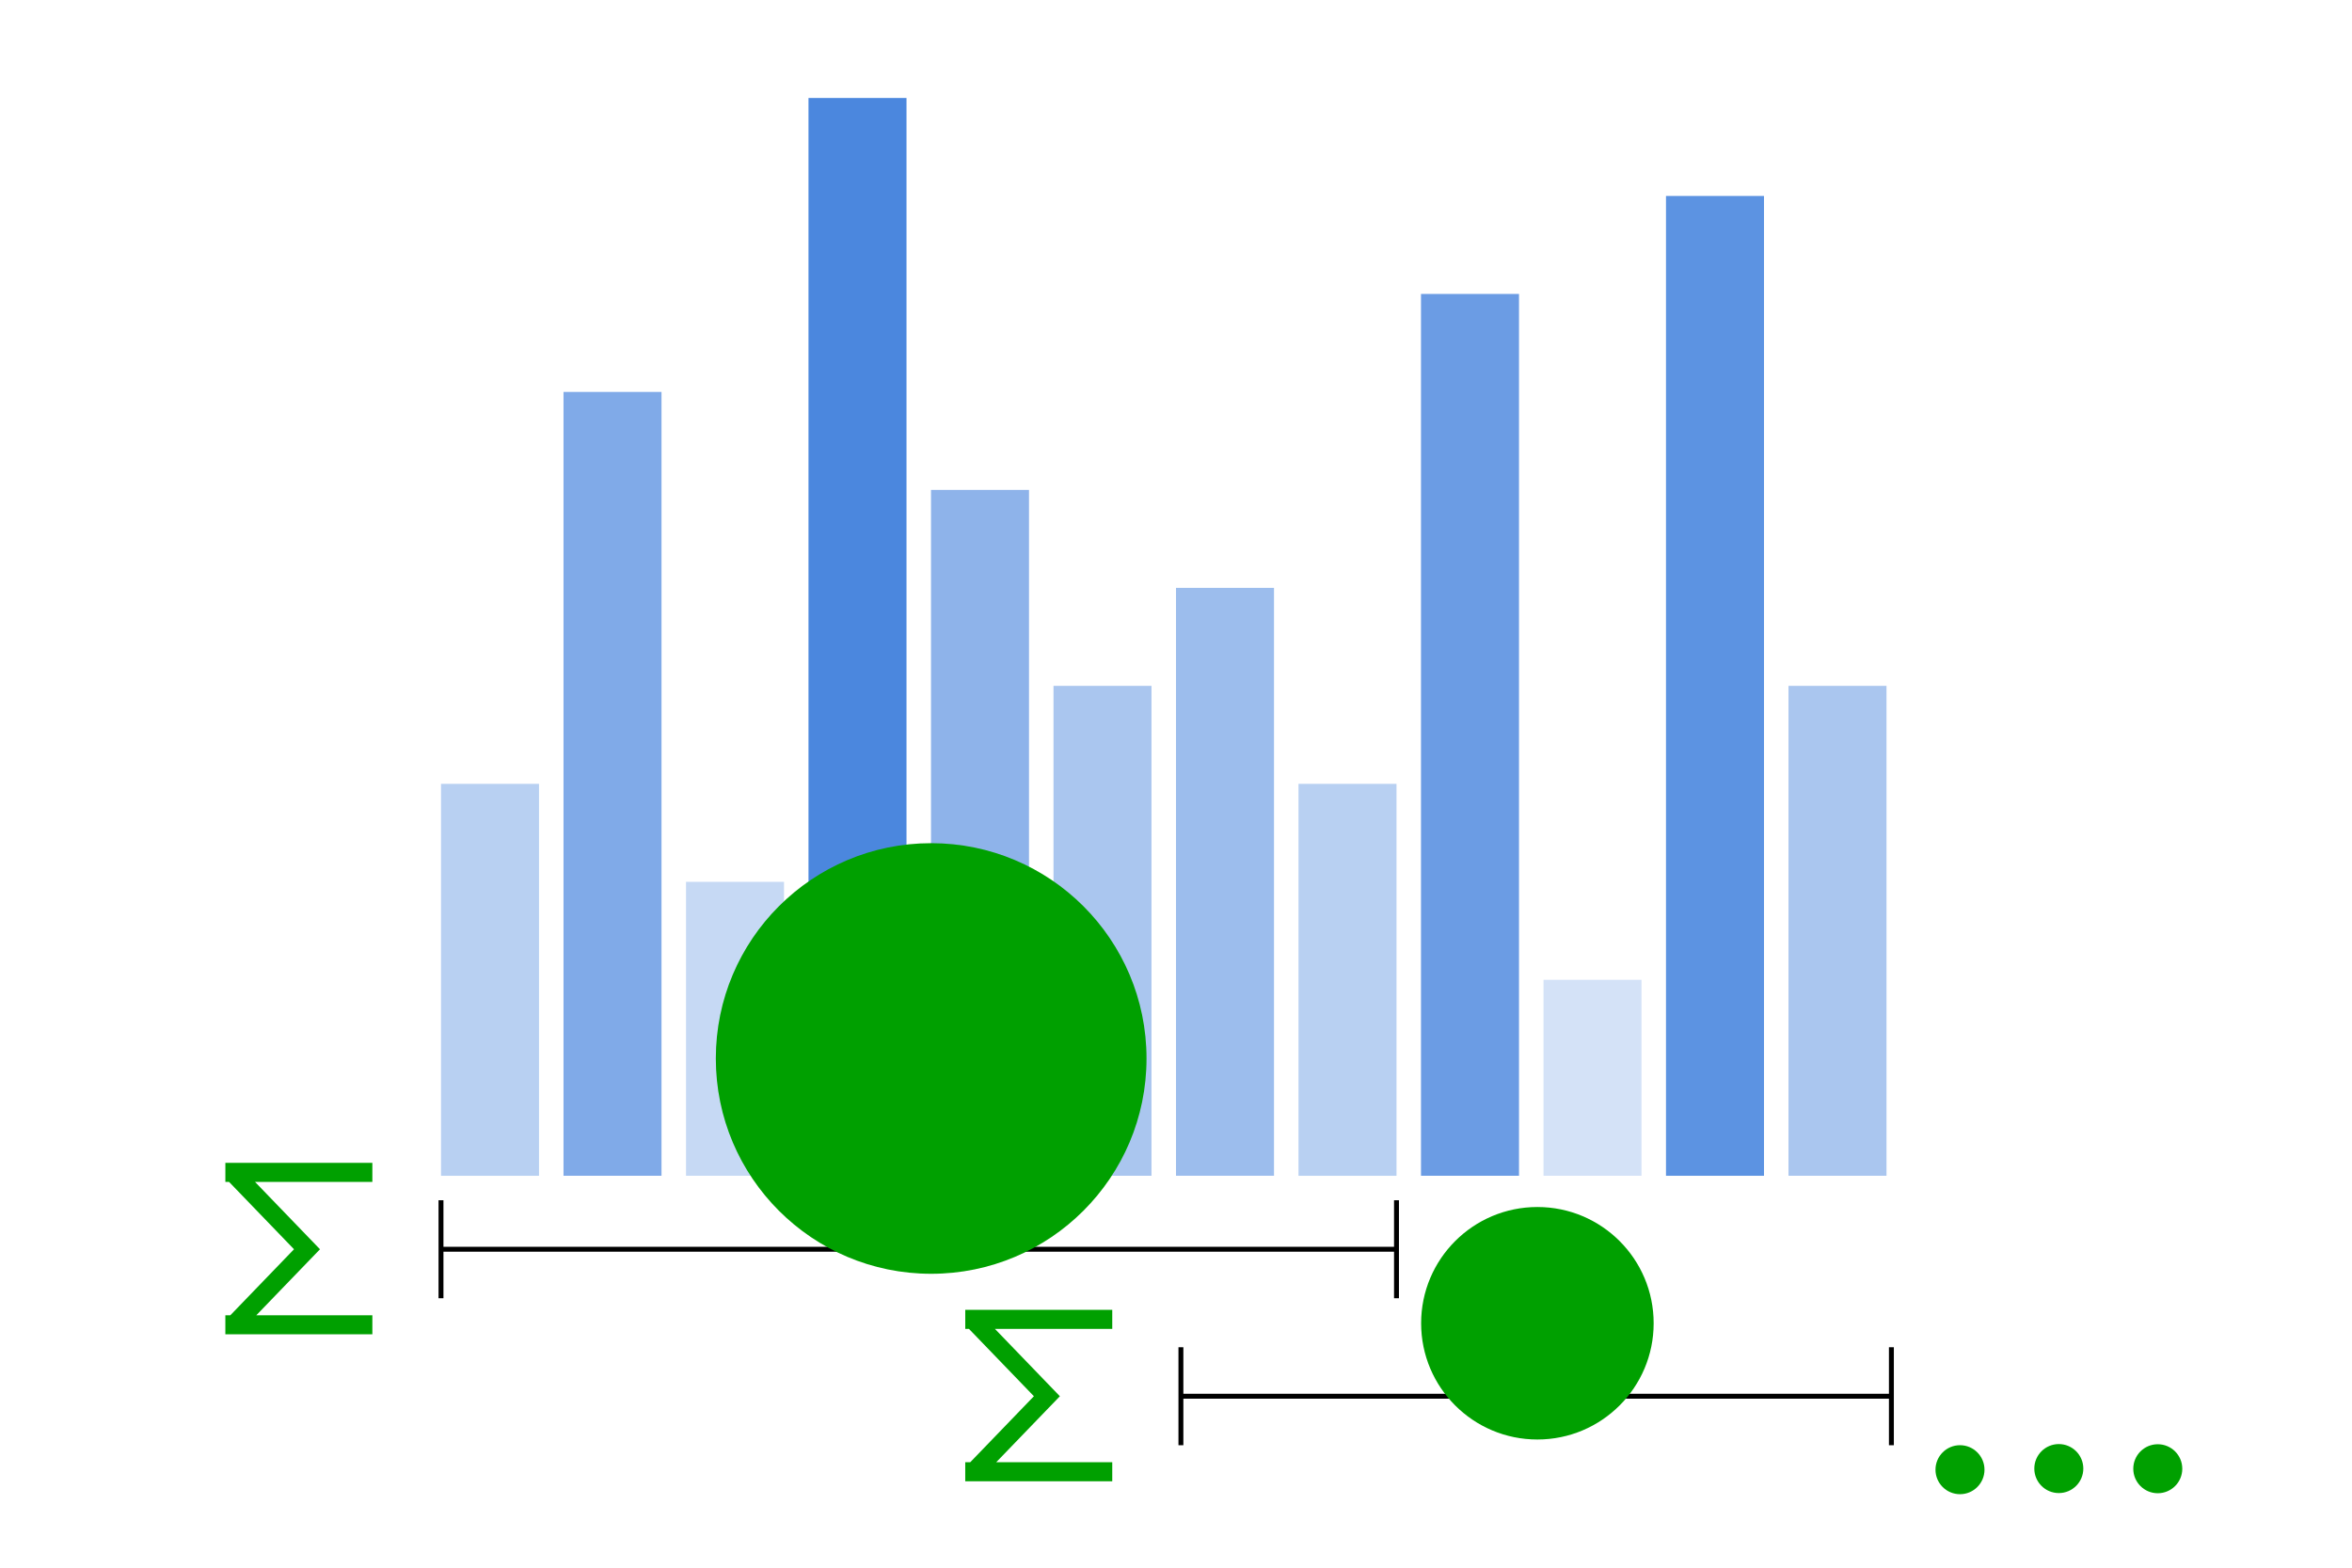 <?xml version="1.0" encoding="UTF-8" standalone="no"?>
<!-- Created with Inkscape (http://www.inkscape.org/) -->

<svg
   xmlns:dc="http://purl.org/dc/elements/1.1/"
   xmlns:cc="http://creativecommons.org/ns#"
   xmlns:rdf="http://www.w3.org/1999/02/22-rdf-syntax-ns#"
   xmlns:svg="http://www.w3.org/2000/svg"
   xmlns="http://www.w3.org/2000/svg"
   xmlns:sodipodi="http://sodipodi.sourceforge.net/DTD/sodipodi-0.dtd"
   xmlns:inkscape="http://www.inkscape.org/namespaces/inkscape"
   width="360pt"
   height="240pt"
   viewBox="0 0 127 84.667"
   version="1.1"
   id="svg8"
   inkscape:version="0.92.4 (5da689c313, 2019-01-14)"
   sodipodi:docname="output.svg">
  <defs
     id="defs2" />
  <sodipodi:namedview
     id="base"
     pagecolor="#ffffff"
     bordercolor="#666666"
     borderopacity="1.0"
     inkscape:pageopacity="0.0"
     inkscape:pageshadow="2"
     inkscape:zoom="2.3493624"
     inkscape:cx="216.23587"
     inkscape:cy="136.48028"
     inkscape:document-units="pt"
     inkscape:current-layer="layer1"
     showgrid="true"
     units="pt"
     inkscape:window-width="2176"
     inkscape:window-height="1111"
     inkscape:window-x="11"
     inkscape:window-y="20"
     inkscape:window-maximized="0">
    <inkscape:grid
       type="xygrid"
       id="grid4518" />
  </sodipodi:namedview>
  <g
     inkscape:label="Layer 1"
     inkscape:groupmode="layer"
     id="layer1"
     transform="translate(0,-212.333)">
    <rect
       style="opacity:1;fill:#4b87de;fill-opacity:1;stroke:none;stroke-width:0.138;stroke-linecap:square;stroke-linejoin:miter;stroke-miterlimit:4;stroke-dasharray:0.414, 0.414;stroke-dashoffset:0;stroke-opacity:1"
       id="rect4520-0"
       width="5.292"
       height="58.208"
       x="43.656"
       y="217.625" />
    <rect
       style="opacity:1;fill:#4b87de;fill-opacity:0.824;stroke:none;stroke-width:0.125;stroke-linecap:square;stroke-linejoin:miter;stroke-miterlimit:4;stroke-dasharray:0.374, 0.374;stroke-dashoffset:0;stroke-opacity:1"
       id="rect4520-0-6"
       width="5.292"
       height="47.625"
       x="76.729"
       y="228.208" />
    <rect
       style="opacity:1;fill:#4b87de;fill-opacity:0.627;stroke:none;stroke-width:0.11;stroke-linecap:square;stroke-linejoin:miter;stroke-miterlimit:4;stroke-dasharray:0.33, 0.33;stroke-dashoffset:0;stroke-opacity:1"
       id="rect4520-0-5"
       width="5.292"
       height="37.042"
       x="50.271"
       y="238.792" />
    <rect
       style="opacity:1;fill:#4b87de;fill-opacity:0.471;stroke:none;stroke-width:0.093;stroke-linecap:square;stroke-linejoin:miter;stroke-miterlimit:4;stroke-dasharray:0.279, 0.279;stroke-dashoffset:0;stroke-opacity:1"
       id="rect4520-0-6-5"
       width="5.292"
       height="26.458"
       x="96.573"
       y="249.375" />
    <rect
       style="opacity:1;fill:#4b87de;fill-opacity:0.902;stroke:none;stroke-width:0.131;stroke-linecap:square;stroke-linejoin:miter;stroke-miterlimit:4;stroke-dasharray:0.394, 0.394;stroke-dashoffset:0;stroke-opacity:1"
       id="rect4520-0-2"
       width="5.292"
       height="52.917"
       x="89.958"
       y="222.917" />
    <rect
       style="opacity:1;fill:#4b87de;fill-opacity:0.706;stroke:none;stroke-width:0.118;stroke-linecap:square;stroke-linejoin:miter;stroke-miterlimit:4;stroke-dasharray:0.353, 0.353;stroke-dashoffset:0;stroke-opacity:1"
       id="rect4520-0-6-79"
       width="5.292"
       height="42.333"
       x="30.427"
       y="233.5" />
    <rect
       style="opacity:1;fill:#4b87de;fill-opacity:0.549;stroke:none;stroke-width:0.102;stroke-linecap:square;stroke-linejoin:miter;stroke-miterlimit:4;stroke-dasharray:0.306, 0.306;stroke-dashoffset:0;stroke-opacity:1"
       id="rect4520-0-5-9"
       width="5.292"
       height="31.75"
       x="63.5"
       y="244.083" />
    <rect
       style="opacity:1;fill:#4b87de;fill-opacity:0.392;stroke:none;stroke-width:0.083;stroke-linecap:square;stroke-linejoin:miter;stroke-miterlimit:4;stroke-dasharray:0.249, 0.249;stroke-dashoffset:0;stroke-opacity:1"
       id="rect4520-0-6-5-9"
       width="5.292"
       height="21.167"
       x="70.115"
       y="254.667" />
    <rect
       y="249.375"
       x="56.885"
       height="26.458"
       width="5.292"
       id="rect837"
       style="opacity:1;fill:#4b87de;fill-opacity:0.471;stroke:none;stroke-width:0.093;stroke-linecap:square;stroke-linejoin:miter;stroke-miterlimit:4;stroke-dasharray:0.279, 0.279;stroke-dashoffset:0;stroke-opacity:1" />
    <rect
       style="opacity:1;fill:#4b87de;fill-opacity:0.392;stroke:none;stroke-width:0.083;stroke-linecap:square;stroke-linejoin:miter;stroke-miterlimit:4;stroke-dasharray:0.249, 0.249;stroke-dashoffset:0;stroke-opacity:1"
       id="rect4520-0-6-5-9-7"
       width="5.292"
       height="21.167"
       x="23.813"
       y="254.667" />
    <path
       style="fill:none;stroke:#000000;stroke-width:0.265px;stroke-linecap:butt;stroke-linejoin:miter;stroke-opacity:1"
       d="m 23.812,277.156 v 5.292"
       id="path828"
       inkscape:connector-curvature="0" />
    <path
       style="fill:none;stroke:#000000;stroke-width:0.265px;stroke-linecap:butt;stroke-linejoin:miter;stroke-opacity:1"
       d="M 23.812,279.802 H 75.406"
       id="path830"
       inkscape:connector-curvature="0" />
    <path
       style="fill:none;stroke:#000000;stroke-width:0.265px;stroke-linecap:butt;stroke-linejoin:miter;stroke-opacity:1"
       d="m 75.406,277.156 v 5.292"
       id="path832"
       inkscape:connector-curvature="0" />
    <path
       style="fill:none;stroke:#000000;stroke-width:0.265px;stroke-linecap:butt;stroke-linejoin:miter;stroke-opacity:1"
       d="m 63.765,285.094 v 5.292"
       id="path834"
       inkscape:connector-curvature="0" />
    <path
       style="fill:none;stroke:#000000;stroke-width:0.265px;stroke-linecap:butt;stroke-linejoin:miter;stroke-opacity:1"
       d="M 63.765,287.74 H 102.129"
       id="path836"
       inkscape:connector-curvature="0" />
    <path
       style="fill:none;stroke:#000000;stroke-width:0.265px;stroke-linecap:butt;stroke-linejoin:miter;stroke-opacity:1"
       d="m 102.129,285.094 v 5.292"
       id="path838"
       inkscape:connector-curvature="0" />
    <path
       style="opacity:1;fill:#00a000;fill-opacity:1;fill-rule:nonzero;stroke:none;stroke-width:0.202;stroke-linecap:round;stroke-linejoin:round;stroke-miterlimit:4;stroke-dasharray:none;stroke-dashoffset:0;stroke-opacity:1;paint-order:fill markers stroke"
       d="m 12.169,275.135 v 1.029 h 0.198 l 3.508,3.638 -3.438,3.565 h -0.269 v 1.029 h 7.938 v -1.029 h -6.266 l 2.736,-2.837 0.702,-0.727 -3.508,-3.638 h 6.336 v -1.029 z"
       id="rect835"
       inkscape:connector-curvature="0" />
    <path
       style="opacity:1;fill:#00a000;fill-opacity:1;fill-rule:nonzero;stroke:none;stroke-width:0.202;stroke-linecap:round;stroke-linejoin:round;stroke-miterlimit:4;stroke-dasharray:none;stroke-dashoffset:0;stroke-opacity:1;paint-order:fill markers stroke"
       d="m 52.121,283.073 v 1.029 h 0.198 l 3.508,3.638 -3.438,3.565 h -0.269 v 1.029 h 7.938 v -1.029 h -6.266 l 2.736,-2.837 0.702,-0.727 -3.508,-3.638 h 6.336 v -1.029 z"
       id="rect835-3"
       inkscape:connector-curvature="0" />
    <circle
       style="opacity:1;fill:#00a000;fill-opacity:1;fill-rule:nonzero;stroke:none;stroke-width:0.265;stroke-linecap:round;stroke-linejoin:round;stroke-miterlimit:4;stroke-dasharray:none;stroke-dashoffset:0;stroke-opacity:1;paint-order:fill markers stroke"
       id="path909"
       cx="105.833"
       cy="291.708"
       r="1.323" />
    <circle
       style="opacity:1;fill:#00a000;fill-opacity:1;fill-rule:nonzero;stroke:none;stroke-width:0.265;stroke-linecap:round;stroke-linejoin:round;stroke-miterlimit:4;stroke-dasharray:none;stroke-dashoffset:0;stroke-opacity:1;paint-order:fill markers stroke"
       id="path909-8"
       cx="111.169"
       cy="291.647"
       r="1.323" />
    <circle
       style="opacity:1;fill:#00a000;fill-opacity:1;fill-rule:nonzero;stroke:none;stroke-width:0.265;stroke-linecap:round;stroke-linejoin:round;stroke-miterlimit:4;stroke-dasharray:none;stroke-dashoffset:0;stroke-opacity:1;paint-order:fill markers stroke"
       id="path909-4"
       cx="116.513"
       cy="291.656"
       r="1.323" />
    <rect
       style="opacity:1;fill:#4b87de;fill-opacity:0.314;stroke:none;stroke-width:0.072;stroke-linecap:square;stroke-linejoin:miter;stroke-miterlimit:4;stroke-dasharray:0.216, 0.216;stroke-dashoffset:0;stroke-opacity:1"
       id="rect4520-0-61-6"
       width="5.292"
       height="15.875"
       x="37.042"
       y="259.958" />
    <rect
       style="opacity:1;fill:#4b87de;fill-opacity:0.235;stroke:none;stroke-width:0.059;stroke-linecap:square;stroke-linejoin:miter;stroke-miterlimit:4;stroke-dasharray:0.176, 0.176;stroke-dashoffset:0;stroke-opacity:1"
       id="rect4520-0-61-3-6"
       width="5.292"
       height="10.583"
       x="83.344"
       y="265.25" />
    <circle
       style="opacity:1;fill:#00a000;fill-opacity:1;fill-rule:nonzero;stroke:none;stroke-width:2.329;stroke-linecap:round;stroke-linejoin:round;stroke-miterlimit:4;stroke-dasharray:none;stroke-dashoffset:0;stroke-opacity:1;paint-order:fill markers stroke"
       id="path909-6"
       cx="50.28"
       cy="269.499"
       r="11.628" />
    <circle
       style="opacity:1;fill:#00a000;fill-opacity:1;fill-rule:nonzero;stroke:none;stroke-width:1.258;stroke-linecap:round;stroke-linejoin:round;stroke-miterlimit:4;stroke-dasharray:none;stroke-dashoffset:0;stroke-opacity:1;paint-order:fill markers stroke"
       id="path909-6-6"
       cx="83.014"
       cy="283.799"
       r="6.278" />
  </g>
</svg>
